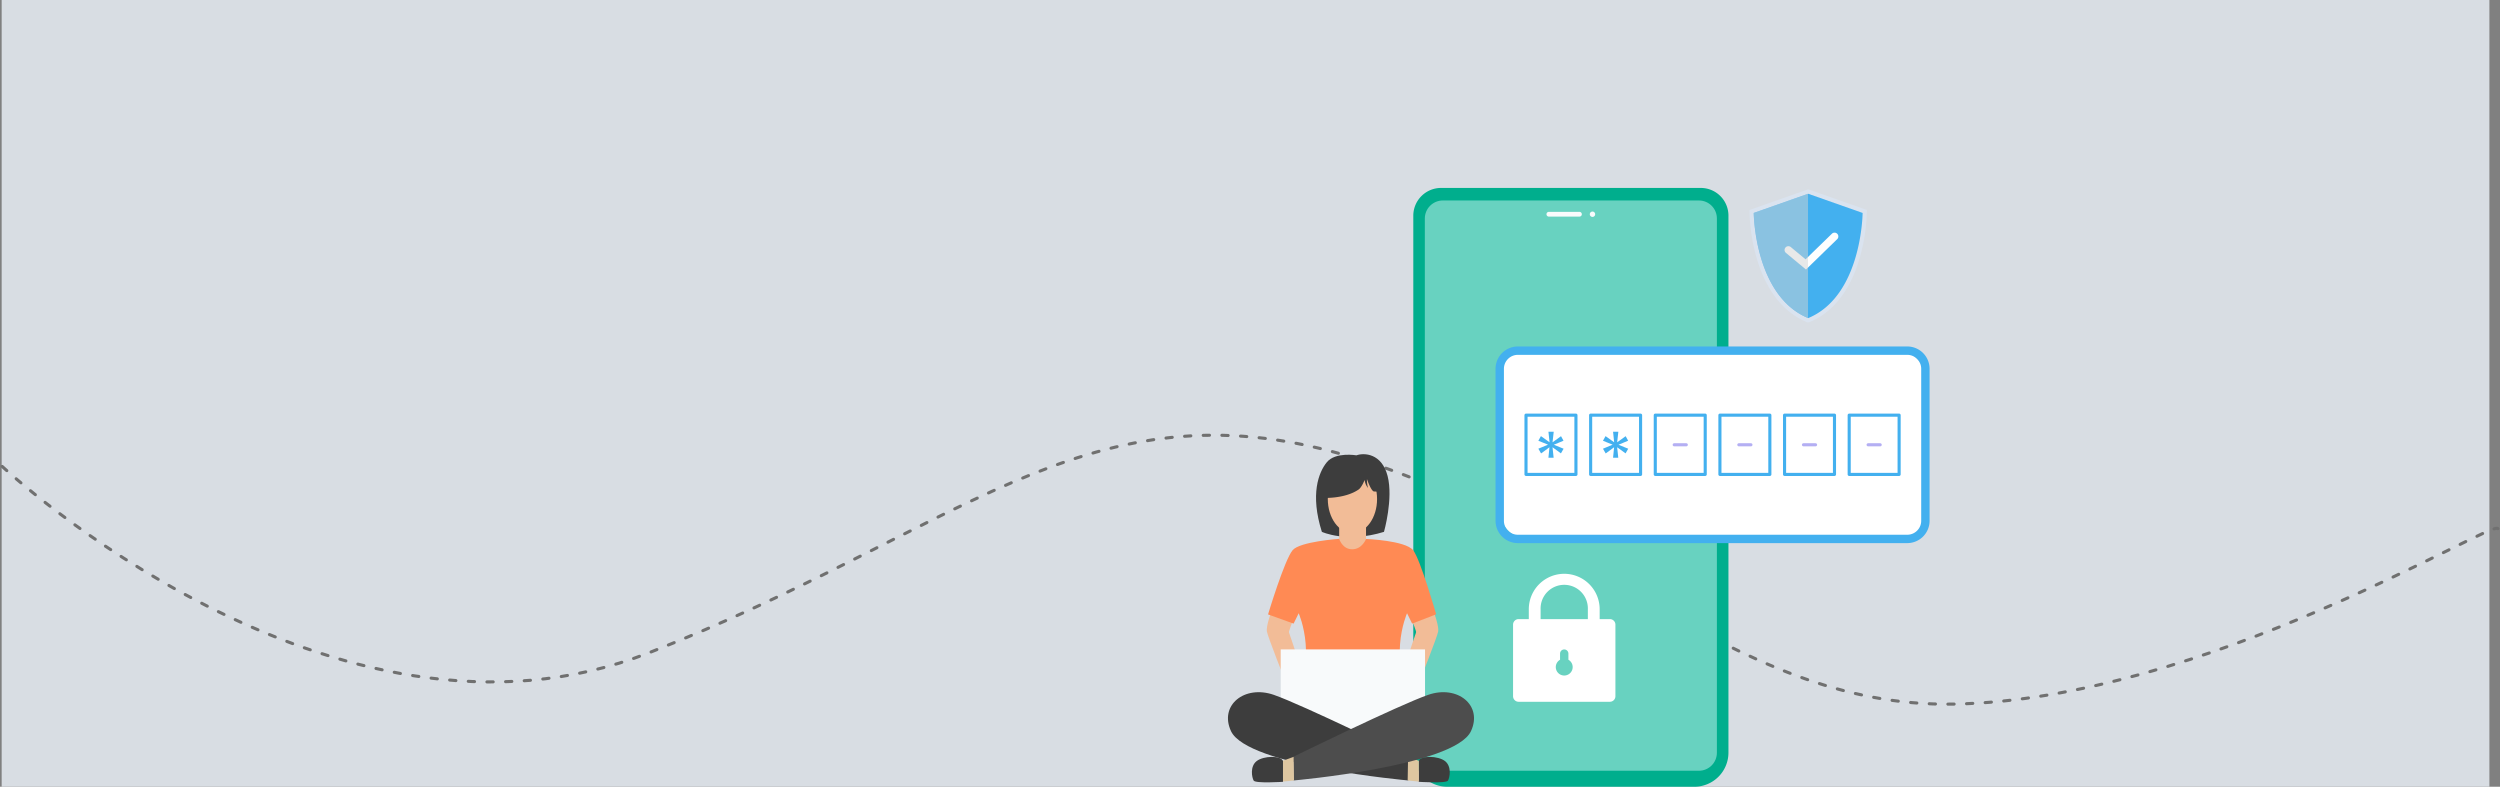 <svg xmlns="http://www.w3.org/2000/svg" xmlns:xlink="http://www.w3.org/1999/xlink" width="803.943" height="253" viewBox="0 0 803.943 253">
  <rect x="0" y="0" width="803.943" height="253" fill="#808080" stroke="none"/>
  <defs>
    <clipPath id="clip-path">
      <rect id="Rectangle_13255" data-name="Rectangle 13255" width="225.627" height="192.564" fill="none"/>
    </clipPath>
    <clipPath id="clip-path-2">
      <rect id="Rectangle_13233" data-name="Rectangle 13233" width="225.627" height="192.564" fill="#00ae8d"/>
    </clipPath>
    <clipPath id="clip-path-3">
      <path id="Path_21549" data-name="Path 21549" d="M99.8,5.989a5.8,5.8,0,0,0-5.785,5.785V183.6a5.775,5.775,0,0,0,5.775,5.775h82.372a5.792,5.792,0,0,0,5.775-5.775V11.765a5.776,5.776,0,0,0-5.775-5.776Z" transform="translate(-94.017 -5.989)" fill="#68d2c0"/>
    </clipPath>
    <clipPath id="clip-path-5">
      <path id="Path_21561" data-name="Path 21561" d="M27.062,171.206c-2.642,3.14-7.914,20.67-7.914,20.67l8.213,2.955,1.644-3.339s7.127,16.215-3.439,30.37C15.761,235,42.518,232.568,46.425,232.15c3.906.418,30.663,2.848,20.859-10.288-10.566-14.156-3.439-30.37-3.439-30.37l1.644,3.339,7.725-2.991S68.087,174,65.788,171.206c-2.558-3.106-15.118-3.6-15.118-3.6s-1.263,3.323-4.453,3.323-4.2-3.356-4.2-3.356-12.625.871-14.953,3.638" transform="translate(-19.148 -167.568)" fill="#ff8a54"/>
    </clipPath>
    <clipPath id="clip-path-6">
      <rect id="Rectangle_13251" data-name="Rectangle 13251" width="225.627" height="192.564" fill="#fff"/>
    </clipPath>
    <clipPath id="clip-path-7">
      <path id="Path_21574" data-name="Path 21574" d="M268.047,1.79,250.076,8.126l0,.48c.009,1.1.4,27.052,17.832,34.4l.139.094h.344l.124-.052c17.516-7.257,17.915-33.332,17.923-34.438l0-.481-18.18-6.409Z" transform="translate(-250.076 -1.717)" fill="#43b0ef"/>
    </clipPath>
    <clipPath id="clip-path-9">
      <rect id="Rectangle_13253" data-name="Rectangle 13253" width="17.454" height="39.952" fill="none"/>
    </clipPath>
  </defs>
  <g id="Group_32692" data-name="Group 32692" transform="translate(0.538)">
    <rect id="Rectangle_12169" data-name="Rectangle 12169" width="800" height="253" fill="#D8DDE3"/>
    <path id="Path_17974" data-name="Path 17974" d="M4835.669,3900.215s106.368,99.729,208.021,59.906c97.892-38.35,139.732-85.855,219.441-64.756s127.582,82.59,200.055,81.273c80.75-1.466,173.446-59.583,175.048-56.424" transform="translate(-4835.5 -3750.215)" fill="none" stroke="#707070" stroke-linecap="round" stroke-width="1" stroke-dasharray="2 4"/>
    <g id="Group_32392" data-name="Group 32392" transform="translate(394.344 60.436)">
      <g id="Group_32391" data-name="Group 32391" clip-path="url(#clip-path)">
        <g id="Group_32375" data-name="Group 32375">
          <g id="Group_32374" data-name="Group 32374" clip-path="url(#clip-path-2)">
            <path id="Path_21548" data-name="Path 21548" d="M180.953,0H97.418A8.934,8.934,0,0,0,88.51,8.908v172.72a10.936,10.936,0,0,0,10.936,10.936h79.465a10.976,10.976,0,0,0,10.943-10.943V8.9a8.9,8.9,0,0,0-8.9-8.9" transform="translate(-28.907)" fill="#00ae8d"/>
          </g>
        </g>
        <g id="Group_32377" data-name="Group 32377" transform="translate(63.311 4.033)">
          <g id="Group_32376" data-name="Group 32376" clip-path="url(#clip-path-3)">
            <rect id="Rectangle_13234" data-name="Rectangle 13234" width="93.922" height="183.382" transform="translate(0 0)" fill="#68d2c0"/>
          </g>
        </g>
        <g id="Group_32379" data-name="Group 32379">
          <g id="Group_32378" data-name="Group 32378" clip-path="url(#clip-path)">
            <path id="Path_21550" data-name="Path 21550" d="M162.755,11.372h-9.839a.764.764,0,1,0,0,1.527h9.839a.764.764,0,0,0,0-1.527m4.165-.1a.865.865,0,1,0,.863.867.864.864,0,0,0-.863-.867" transform="translate(-49.693 -3.68)" fill="#f9fbfc"/>
            <rect id="Rectangle_13235" data-name="Rectangle 13235" width="136.881" height="60.541" rx="8.652" transform="translate(87.399 52.324)" fill="#fff"/>
            <path id="Path_21551" data-name="Path 21551" d="M260.189,78.4a4.479,4.479,0,0,1,4.479,4.479v48.889a4.479,4.479,0,0,1-4.479,4.479H134.96a4.479,4.479,0,0,1-4.479-4.479V82.875A4.479,4.479,0,0,1,134.96,78.4Zm0-2.694H134.96a7.181,7.181,0,0,0-7.173,7.173v48.889a7.181,7.181,0,0,0,7.173,7.173H260.189a7.181,7.181,0,0,0,7.173-7.173V82.875a7.181,7.181,0,0,0-7.173-7.173" transform="translate(-41.735 -24.724)" fill="#43b0ef"/>
            <rect id="Rectangle_13236" data-name="Rectangle 13236" width="16.057" height="19.057" transform="translate(95.846 73.067)" fill="#fff"/>
            <rect id="Rectangle_13237" data-name="Rectangle 13237" width="16.057" height="19.057" transform="translate(95.846 73.067)" fill="none" stroke="#43b0ef" stroke-linecap="round" stroke-linejoin="round" stroke-width="1"/>
            <rect id="Rectangle_13238" data-name="Rectangle 13238" width="16.057" height="19.057" transform="translate(116.632 73.067)" fill="#fff"/>
            <rect id="Rectangle_13239" data-name="Rectangle 13239" width="16.057" height="19.057" transform="translate(116.632 73.067)" fill="none" stroke="#43b0ef" stroke-linecap="round" stroke-linejoin="round" stroke-width="1"/>
            <rect id="Rectangle_13240" data-name="Rectangle 13240" width="16.057" height="19.057" transform="translate(137.418 73.067)" fill="#fff"/>
            <rect id="Rectangle_13241" data-name="Rectangle 13241" width="16.057" height="19.057" transform="translate(137.418 73.067)" fill="none" stroke="#43b0ef" stroke-linecap="round" stroke-linejoin="round" stroke-width="1"/>
            <rect id="Rectangle_13242" data-name="Rectangle 13242" width="16.057" height="19.057" transform="translate(158.204 73.067)" fill="#fff"/>
            <rect id="Rectangle_13243" data-name="Rectangle 13243" width="16.057" height="19.057" transform="translate(158.204 73.067)" fill="none" stroke="#43b0ef" stroke-linecap="round" stroke-linejoin="round" stroke-width="1"/>
            <rect id="Rectangle_13244" data-name="Rectangle 13244" width="16.057" height="19.057" transform="translate(178.99 73.067)" fill="#fff"/>
            <rect id="Rectangle_13245" data-name="Rectangle 13245" width="16.057" height="19.057" transform="translate(178.99 73.067)" fill="none" stroke="#43b0ef" stroke-linecap="round" stroke-linejoin="round" stroke-width="1"/>
            <rect id="Rectangle_13246" data-name="Rectangle 13246" width="16.057" height="19.057" transform="translate(199.775 73.067)" fill="#fff"/>
            <rect id="Rectangle_13247" data-name="Rectangle 13247" width="16.057" height="19.057" transform="translate(199.775 73.067)" fill="none" stroke="#43b0ef" stroke-linecap="round" stroke-linejoin="round" stroke-width="1"/>
            <path id="Path_21552" data-name="Path 21552" d="M152.788,119.822l2.729-1.969.8,1.455-3.108,1.3,3.131,1.275-.85,1.5-2.706-1.968.358,3.376h-1.677l.335-3.376L149.1,123.4l-.873-1.522,3.11-1.3-3.11-1.253.828-1.5,2.774,1.991-.358-3.4h1.7Z" transform="translate(-48.41 -38.023)" fill="#43b0ef"/>
            <path id="Path_21553" data-name="Path 21553" d="M183.655,119.822l2.729-1.969.8,1.455-3.108,1.3,3.131,1.275-.85,1.5-2.706-1.968.358,3.376h-1.677l.335-3.376-2.706,1.991-.873-1.522,3.11-1.3-3.11-1.253.828-1.5,2.774,1.991-.358-3.4h1.7Z" transform="translate(-58.491 -38.023)" fill="#43b0ef"/>
            <line id="Line_283" data-name="Line 283" x2="3.889" transform="translate(143.502 82.595)" fill="none" stroke="#b4aff3" stroke-linecap="round" stroke-linejoin="round" stroke-width="1"/>
            <line id="Line_284" data-name="Line 284" x2="3.889" transform="translate(164.288 82.595)" fill="none" stroke="#b4aff3" stroke-linecap="round" stroke-linejoin="round" stroke-width="1"/>
            <line id="Line_285" data-name="Line 285" x2="3.889" transform="translate(185.074 82.595)" fill="none" stroke="#b4aff3" stroke-linecap="round" stroke-linejoin="round" stroke-width="1"/>
            <line id="Line_286" data-name="Line 286" x2="3.889" transform="translate(205.859 82.595)" fill="none" stroke="#b4aff3" stroke-linecap="round" stroke-linejoin="round" stroke-width="1"/>
            <path id="Path_21554" data-name="Path 21554" d="M48.388,232.925s-22.138,1.344-22.678-.941,3.195-12.133,6.57-20.8.539-16.939-2.835-23.292-3.433-12.512.617-16.242,18.147-3.42,18.147-3.42,14.308-.807,18.358,2.925,3.78,10.385.4,16.737-6.209,14.62-2.834,23.292,7.109,18.519,6.57,20.8-22.679.941-22.679.941Z" transform="translate(-8.38 -54.919)" fill="#f2bc97"/>
            <path id="Path_21555" data-name="Path 21555" d="M82.112,170.858a3.944,3.944,0,0,1,3.212,2.442c2.5,5.859,10.562,25.618,6.314,27.543-4.993,2.264-11.085-15.635-12.18-21.007-.914-4.477-.815-9.252,2.654-8.978" transform="translate(-25.791 -55.799)" fill="#f2bc97"/>
            <path id="Path_21556" data-name="Path 21556" d="M93.788,203.391s1.445,3.987,1.2,5.632-6.18,16.6-6.18,16.6l-4.984-1.778s4.2-13.923,4.17-14.3-1.18-3.489-1.18-3.489Z" transform="translate(-27.376 -66.428)" fill="#f2bc97"/>
            <path id="Path_21557" data-name="Path 21557" d="M19.769,203.391s-1.445,3.987-1.2,5.632,6.18,16.6,6.18,16.6l4.985-1.778s-4.2-13.923-4.17-14.3,1.18-3.489,1.18-3.489Z" transform="translate(-6.057 -66.428)" fill="#f2bc97"/>
            <path id="Path_21558" data-name="Path 21558" d="M23.119,207.327a3.891,3.891,0,0,1,2.771,2.6c2.073,5.938,9.3,27.16,7.295,29-2.329,2.143-13.64-27.725-13.24-29.5a2.621,2.621,0,0,1,3.174-2.106" transform="translate(-6.511 -67.691)" fill="#f2bc97"/>
            <path id="Path_21559" data-name="Path 21559" d="M43.935,152.126s8.024,3.708,19.978,0c0,0,3.044-10.665,1.162-17.97s-7.582-7.527-10.017-6.641c0,0-6.752-1.162-9.519,2.213-2.648,3.23-5.424,10.333-1.6,22.4" transform="translate(-13.737 -41.528)" fill="#3d3d3d"/>
            <rect id="Rectangle_13248" data-name="Rectangle 13248" width="8.632" height="9.035" transform="translate(35.767 108.038)" fill="#f2bc97"/>
            <path id="Path_21560" data-name="Path 21560" d="M63.524,143.246c0,6.051-3.547,10.957-7.921,10.957s-7.921-4.906-7.921-10.957,3.546-10.957,7.921-10.957,7.921,4.906,7.921,10.957" transform="translate(-15.573 -43.206)" fill="#f2bc97"/>
          </g>
        </g>
        <g id="Group_32381" data-name="Group 32381" transform="translate(12.894 112.84)">
          <g id="Group_32380" data-name="Group 32380" clip-path="url(#clip-path-5)">
            <rect id="Rectangle_13250" data-name="Rectangle 13250" width="61.328" height="67.43" transform="translate(-3.387 0)" fill="#ff8a54"/>
          </g>
        </g>
        <g id="Group_32383" data-name="Group 32383">
          <g id="Group_32382" data-name="Group 32382" clip-path="url(#clip-path-6)">
            <path id="Path_21562" data-name="Path 21562" d="M30.844,247.257c-2.294,1.543.816,5.2,1.923,6.41,1.8,1.968,5.4,2.9,6.195,2.2s-3.578-4.938-3.532-5.25,2.372,1.545,3.048.809-2.083-3.589-3.622-4.292-2.574-.848-4.012.12" transform="translate(-9.804 -80.53)" fill="#f2bc97"/>
            <path id="Path_21563" data-name="Path 21563" d="M89.273,207.327a3.891,3.891,0,0,0-2.771,2.6c-2.073,5.938-9.3,27.16-7.295,29,2.329,2.143,13.64-27.725,13.24-29.5a2.621,2.621,0,0,0-3.174-2.106" transform="translate(-25.756 -67.691)" fill="#f2bc97"/>
            <path id="Path_21564" data-name="Path 21564" d="M71.58,236.361l.048.145A174.4,174.4,0,0,0,48.364,248.3a234.546,234.546,0,0,0-23.241-10.914l.048-1.022V220.374H71.58v15.987Z" transform="translate(-8.205 -71.974)" fill="#f8fafb"/>
            <path id="Path_21565" data-name="Path 21565" d="M58.019,269.194S6.224,264.6.979,253.328c-3.865-8.31,4.327-14.948,13.768-11.67s43.4,19.931,43.4,19.931Z" transform="translate(0 -78.646)" fill="#3d3d3d"/>
            <path id="Path_21566" data-name="Path 21566" d="M91.077,273v6.714s8.86.588,9.432-.4,1.257-4.573-.991-6.288-7.735-1.8-8.44-.023" transform="translate(-29.746 -88.737)" fill="#3d3d3d"/>
            <path id="Path_21567" data-name="Path 21567" d="M85.951,271.669l3.475,1.278v6.688l-3.606-.36Z" transform="translate(-28.029 -88.727)" fill="#dec6a0"/>
            <path id="Path_21568" data-name="Path 21568" d="M31.286,269.194s51.795-4.589,57.04-15.866c3.865-8.31-4.327-14.948-13.768-11.67s-43.4,19.931-43.4,19.931Z" transform="translate(-10.175 -78.646)" fill="#4d4d4d"/>
            <path id="Path_21569" data-name="Path 21569" d="M29.659,271.669l-3.475,1.278v6.688l3.606-.36Z" transform="translate(-8.552 -88.727)" fill="#dec6a0"/>
            <path id="Path_21570" data-name="Path 21570" d="M21.433,273v6.714s-8.86.588-9.432-.4-1.257-4.573.991-6.288,7.735-1.8,8.44-.023" transform="translate(-3.735 -88.737)" fill="#3d3d3d"/>
            <path id="Path_21571" data-name="Path 21571" d="M44.671,142.028s7.269.508,11.913-2.667c1.052-.719,1.956-3.095,1.956-3.095a4.974,4.974,0,0,0,1.079,2.574,11.041,11.041,0,0,1-.333-2.85s1.329,3.9,2.269,3.985,3.819,0,3.819,0l-3.989-8.925-12.714-1.333Z" transform="translate(-14.59 -42.365)" fill="#3d3d3d"/>
            <path id="Path_21572" data-name="Path 21572" d="M166.455,207.629H143.667v-11.97a11.394,11.394,0,0,1,22.788,0Zm-18.99-3.8h15.192v-8.172a7.6,7.6,0,1,0-15.192,0Z" transform="translate(-46.922 -60.181)" fill="#fff"/>
            <path id="Path_21573" data-name="Path 21573" d="M167.287,205.9H137.932a1.78,1.78,0,0,0-1.78,1.78v23.026a1.78,1.78,0,0,0,1.78,1.78h29.355a1.785,1.785,0,0,0,1.78-1.78V207.679a1.785,1.785,0,0,0-1.78-1.78m-16.024,13.069V217a1.343,1.343,0,0,1,2.686,0v1.968a2.716,2.716,0,1,1-2.686,0" transform="translate(-44.467 -67.247)" fill="#fff"/>
          </g>
        </g>
        <g id="Group_32385" data-name="Group 32385" transform="translate(168.401 1.156)">
          <g id="Group_32384" data-name="Group 32384" clip-path="url(#clip-path-7)">
            <rect id="Rectangle_13252" data-name="Rectangle 13252" width="36.37" height="41.38" transform="translate(0 0)" fill="#43b0ef"/>
          </g>
        </g>
        <g id="Group_32390" data-name="Group 32390">
          <g id="Group_32389" data-name="Group 32389" clip-path="url(#clip-path)">
            <path id="Path_21575" data-name="Path 21575" d="M267.932,2.084,285.44,8.256s-.2,26.653-17.508,33.822h-.006a.175.175,0,0,0-.048-.024c-17.257-7.193-17.454-33.8-17.454-33.8L267.878,2.1ZM267.943.66l-.438.147-.054.018L249.976,6.986l-.906.32.007.96a58.907,58.907,0,0,0,2.31,14.57c2.993,10.243,8.485,17.3,15.886,20.425l.248.164h.673l.253-.1c7.466-3.093,13.005-10.17,16.021-20.465a58.947,58.947,0,0,0,2.318-14.591l.007-.961-.906-.32L268.38.814Z" transform="translate(-81.346 -0.216)" fill="#dae3ef"/>
            <path id="Path_21576" data-name="Path 21576" d="M272.691,33.194l-6.436-5.347a1.22,1.22,0,0,1,1.559-1.877l4.749,3.945,8.506-8.27a1.221,1.221,0,0,1,1.7,1.75Z" transform="translate(-86.815 -6.956)" fill="#fefefe"/>
            <g id="Group_32388" data-name="Group 32388" transform="translate(169.078 1.886)" opacity="0.5" style="mix-blend-mode: multiply;isolation: isolate">
              <g id="Group_32387" data-name="Group 32387">
                <g id="Group_32386" data-name="Group 32386" clip-path="url(#clip-path-9)">
                  <path id="Path_21577" data-name="Path 21577" d="M268.535,2.8V42.753c-17.257-7.193-17.454-33.8-17.454-33.8Z" transform="translate(-251.081 -2.801)" fill="#d1d3d4"/>
                </g>
              </g>
            </g>
          </g>
        </g>
      </g>
    </g>
  </g>
</svg>
